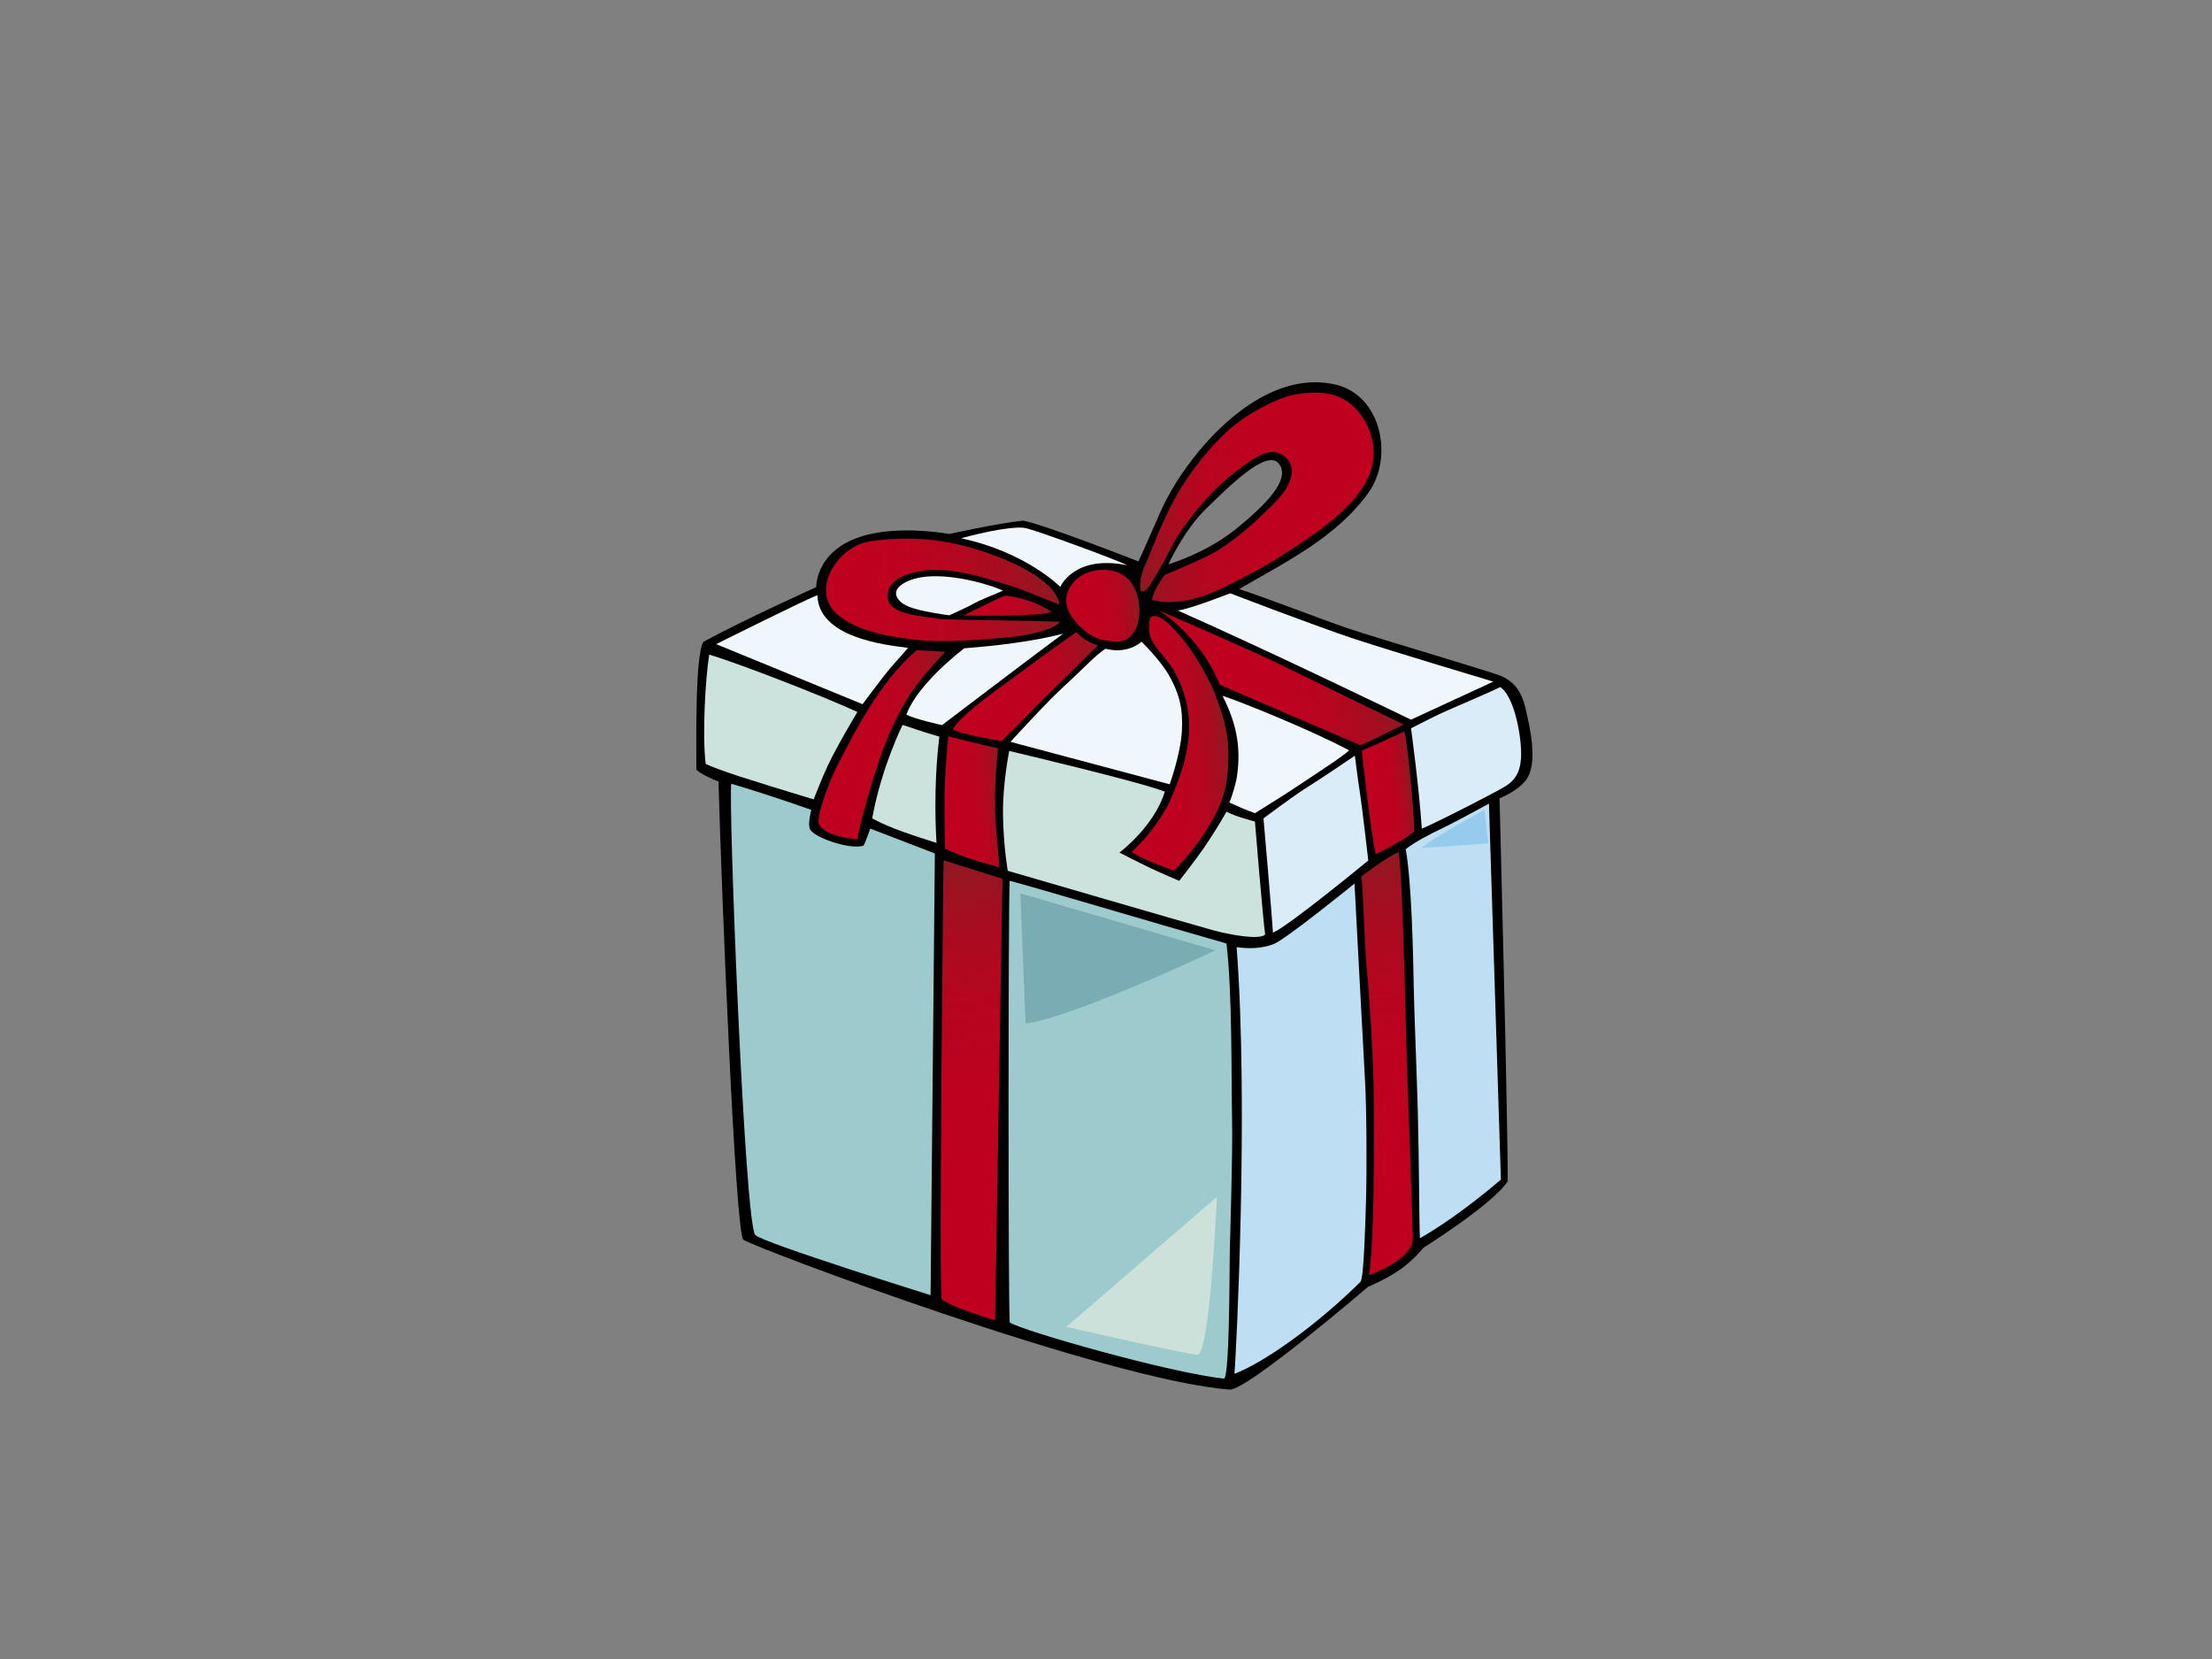 <?xml version="1.0" encoding="utf-8"?>
<!-- Generator: Adobe Illustrator 17.0.0, SVG Export Plug-In . SVG Version: 6.00 Build 0)  -->
<!DOCTYPE svg PUBLIC "-//W3C//DTD SVG 1.1//EN" "http://www.w3.org/Graphics/SVG/1.1/DTD/svg11.dtd">
<svg version="1.1" id="Layer_1" xmlns="http://www.w3.org/2000/svg" xmlns:xlink="http://www.w3.org/1999/xlink" x="0px" y="0px"
	 width="800px" height="600px" viewBox="0 0 800 600" enable-background="new 0 0 800 600" xml:space="preserve">
<rect x="0" y="0" width="800" height="600" fill="#808080" stroke="none"/>
<g>
	<path fill-rule="evenodd" clip-rule="evenodd" d="M551.68,256.008c-1.596-6.682-4.649-9.595-8.466-11.395
		c-3.285-1.547-43.805-13.336-55.977-17.449c-8.128-2.745-31.433-11.721-39.085-14.109c16.882-9.898,35.009-18.521,46.791-34.904
		c9.084-12.635,4.805-35.254-12.08-39.091c-19.39-4.406-37.698,10.126-49.145,23.967c-6.015,7.267-11.089,15.11-14.779,23.811
		c-1.657,3.899-7.184,16.211-7.184,16.211s-34.54-13.536-41.774-14.762c-9.081,0.941-26.644,4.832-26.644,4.832
		s-13.48-2.527-25.956-0.478c-22.602,3.709-22.181,19.699-22.181,19.699s-26.276,11.836-40.821,19.777
		c-3.05,4.889-2.531,37.387-2.524,46.288c1.577,1.425,5.701,3.476,7.994,4.208c1.128,40.273,6.081,163.259,8.989,165.733
		c2.901,2.474,131.486,50.919,175.911,54.209c6.113,0.453,50.006-37.143,50.006-37.143s6.347-2.667,11.254-6.005
		c4.909-3.335,8.83-8.159,8.83-8.159s24.905-15.593,30.422-23.98c0.225-17.173-2.933-138.549-2.933-138.549
		s8.166-3.159,10.547-8.229C555.77,274.333,553.438,263.387,551.68,256.008z M422.56,204.097c0,0,5.54-12.229,13.566-20.035
		c8.023-7.801,22.007-21.969,26.394-16.375c4.384,5.595-4.434,14.564-15.27,23.445C436.414,200.011,422.56,204.097,422.56,204.097z"
		/>
	
		<linearGradient id="SVGID_1_" gradientUnits="userSpaceOnUse" x1="503.139" y1="236.926" x2="413.486" y2="236.926" gradientTransform="matrix(0.993 -0.117 0.117 0.993 -29.246 -2.338)">
		<stop  offset="0" style="stop-color:#C0001F"/>
		<stop  offset="0.48" style="stop-color:#BE011F"/>
		<stop  offset="0.681" style="stop-color:#B70520"/>
		<stop  offset="0.831" style="stop-color:#AA0B20"/>
		<stop  offset="0.953" style="stop-color:#991421"/>
		<stop  offset="1" style="stop-color:#901922"/>
	</linearGradient>
	<path fill-rule="evenodd" clip-rule="evenodd" fill="url(#SVGID_1_)" d="M416.565,216.944c1.286-5.188,4.83-9.073,4.83-9.073
		s12.657-5.274,17.227-7.765c5.822-3.172,13.591-9.592,18.323-14.296c3.956-3.934,10.962-9.732,10.148-16.478
		c-0.39-3.225-3.56-5.918-7.048-5.877c-4.646,0.051-11.422,5.833-14.503,8.225c-9.306,7.228-18.244,19.487-20.876,24.333
		c-2.632,4.846-4.925,9.637-8.146,14.581c-0.798,1.229-1.84,3.685-3.848,3.278c-1.372-4.683,1.818-9.969,3.791-15.023
		c1.926-4.936,6.088-15.127,10.807-22.616c4.719-7.492,9.794-13.886,16.562-20.225c6.772-6.338,18.383-12.205,24.05-13.236
		c4.786-0.87,10.183-1.378,15.188,0.315c10.633,3.604,17.556,18.352,11.38,30.435c-6.021,11.783-20.546,20.608-29.801,26.719
		c-8.514,5.622-18.792,10.524-22.418,12.375C436.24,215.682,425.113,219.446,416.565,216.944z"/>
	<path fill-rule="evenodd" clip-rule="evenodd" fill="#F0F7FC" d="M407.645,204.42c-19.368-3.875-24.164,7.849-24.164,7.849
		s-12.432-12.614-35.88-17.585c8.761-2.441,19.172-4.434,23.09-3.733C374.499,191.633,404.953,202.879,407.645,204.42z"/>
	
		<linearGradient id="SVGID_2_" gradientUnits="userSpaceOnUse" x1="300.401" y1="257.155" x2="383.699" y2="257.155" gradientTransform="matrix(0.993 -0.117 0.117 0.993 -29.246 -2.338)">
		<stop  offset="0" style="stop-color:#C0001F"/>
		<stop  offset="0.34" style="stop-color:#BD021F"/>
		<stop  offset="0.592" style="stop-color:#B40720"/>
		<stop  offset="0.817" style="stop-color:#A30F21"/>
		<stop  offset="1" style="stop-color:#901922"/>
	</linearGradient>
	<path fill-rule="evenodd" clip-rule="evenodd" fill="url(#SVGID_2_)" d="M383.127,218.665c-3.909-1.422-14.193-5.796-17.284-6.693
		c-8.827-2.561-17.287-5.921-28.231-5.856c-7,0.041-18.149,3.003-16.385,10.756c1.264,5.556,11.973,5.763,18.482,7.004
		c1.476,0.282,36.25,0.58,43.595,1.001c-1.283,2.311-9.416,4.799-19.362,5.687c-9.945,0.887-22.945,1.853-31.816,0.914
		c-10.858-1.155-21.323-3.129-28.554-8.644c-11.285-8.603-0.9-25.328,11.165-27.071c19.948-2.886,33.976,1.15,44.704,5.049
		C372.656,205.617,382.614,212.456,383.127,218.665z"/>
	<path fill-rule="evenodd" clip-rule="evenodd" fill="#F0F7FC" d="M295.619,215.286c0.421,15.148,23.914,17.943,32.798,19.009
		c-2.154,2.583-5.806,6.437-8.558,9.926c-1.954,2.477-7.903,10.459-7.903,10.459l-52.949-21.719
		C259.008,232.961,292.636,216.177,295.619,215.286z"/>
	<path fill-rule="evenodd" clip-rule="evenodd" fill="#F0F7FC" d="M362.707,213.629c-4.054,1.812-7.76,3.136-10.136,4.478
		c-2.341,1.327-9.217,4.422-9.217,4.422s-10.981-1.34-15.34-3.395c-3.756-1.772-5.736-5.131-1.789-7.792
		C336.728,204.254,359.809,211.987,362.707,213.629z"/>
	
		<linearGradient id="SVGID_3_" gradientUnits="userSpaceOnUse" x1="386.295" y1="270.269" x2="412.37" y2="270.269" gradientTransform="matrix(0.993 -0.117 0.117 0.993 -29.246 -2.338)">
		<stop  offset="0" style="stop-color:#C0001F"/>
		<stop  offset="0.48" style="stop-color:#BE011F"/>
		<stop  offset="0.681" style="stop-color:#B70520"/>
		<stop  offset="0.831" style="stop-color:#AA0B20"/>
		<stop  offset="0.953" style="stop-color:#991421"/>
		<stop  offset="1" style="stop-color:#901922"/>
	</linearGradient>
	<path fill-rule="evenodd" clip-rule="evenodd" fill="url(#SVGID_3_)" d="M388.778,210.018c4.653-4.873,13.876-5.073,18.323-1.411
		c4.444,3.659,5.229,9.936,4.966,13.336c-0.259,3.397-1.045,6.274-3.398,8.368c-2.353,2.091-4.64,2.067-9.432,1.188
		c-4.786-0.879-8.428-4.236-11.2-7.874C385.265,219.987,384.128,214.891,388.778,210.018z"/>
	<path fill-rule="evenodd" clip-rule="evenodd" fill="#CCE2DC" d="M310.091,257.489c-2.809,4.73-6.363,10.842-8.998,15.938
		c-2.632,5.098-4.124,8.897-6.819,15.688c-24.747-7.499-33.583-10.352-39.05-12.814c-1.289-10.414-0.114-30.747,1.26-39.554
		C265.849,239.464,297.032,251.459,310.091,257.489z"/>
	
		<linearGradient id="SVGID_4_" gradientUnits="userSpaceOnUse" x1="348.777" y1="266.298" x2="380.568" y2="266.298" gradientTransform="matrix(0.993 -0.117 0.117 0.993 -29.246 -2.338)">
		<stop  offset="0" style="stop-color:#C0001F"/>
		<stop  offset="0.48" style="stop-color:#BE011F"/>
		<stop  offset="0.681" style="stop-color:#B70520"/>
		<stop  offset="0.831" style="stop-color:#AA0B20"/>
		<stop  offset="0.953" style="stop-color:#991421"/>
		<stop  offset="1" style="stop-color:#901922"/>
	</linearGradient>
	<path fill-rule="evenodd" clip-rule="evenodd" fill="url(#SVGID_4_)" d="M380.282,221.247c-2.008,1.039-8.232,1.029-10.731,1.232
		c-5.454,0.445-21.12,0.119-21.12,0.119s12.752-6.42,14.979-7.133C369.27,215.821,376.019,218.309,380.282,221.247z"/>
	<path fill-rule="evenodd" clip-rule="evenodd" fill="#F0F7FC" d="M540.079,246.525l-29.792,13.753c0,0-50.598-24.561-84.35-39.486
		c4.466-0.488,18.976-6.227,18.976-6.227s31.259,12.02,45.056,16.554C503.759,235.648,540.079,246.525,540.079,246.525z"/>
	
		<linearGradient id="SVGID_5_" gradientUnits="userSpaceOnUse" x1="399.264" y1="322.021" x2="438.405" y2="322.021" gradientTransform="matrix(0.993 -0.117 0.117 0.993 -29.246 -2.338)">
		<stop  offset="0" style="stop-color:#C0001F"/>
		<stop  offset="0.48" style="stop-color:#BE011F"/>
		<stop  offset="0.681" style="stop-color:#B70520"/>
		<stop  offset="0.831" style="stop-color:#AA0B20"/>
		<stop  offset="0.953" style="stop-color:#991421"/>
		<stop  offset="1" style="stop-color:#901922"/>
	</linearGradient>
	<path fill-rule="evenodd" clip-rule="evenodd" fill="url(#SVGID_5_)" d="M409.327,307.996c5.518-4.788,11.852-13.396,14.576-20.099
		c4.646-11.415,9.578-24.997,2.93-40.738c-1.356-3.207-3.221-6.355-5.353-9.007c-3.465-4.319-7.314-7.516-5.489-14.902
		c3.313-2.037,7.583,3.199,10.959,6.946c4.52,5.022,10.75,15.7,12.929,21.931c2.176,6.233,5.93,14.568,3.76,30.381
		c-2.17,15.813-19.001,32.404-19.001,32.404S412.02,310.475,409.327,307.996z"/>
	<path fill-rule="evenodd" clip-rule="evenodd" fill="#F0F7FC" d="M384.467,229.198c-6.899,5.036-43.773,33.045-43.773,33.045
		s-9.505-2.057-12.9-3.767c2.787-7.743,12.042-17.096,20.927-24.012C359.856,233.585,372.823,232.164,384.467,229.198z"/>
	
		<linearGradient id="SVGID_6_" gradientUnits="userSpaceOnUse" x1="288.01" y1="310.788" x2="340.728" y2="310.788" gradientTransform="matrix(0.993 -0.117 0.117 0.993 -29.246 -2.338)">
		<stop  offset="0" style="stop-color:#C0001F"/>
		<stop  offset="0.48" style="stop-color:#BE011F"/>
		<stop  offset="0.681" style="stop-color:#B70520"/>
		<stop  offset="0.831" style="stop-color:#AA0B20"/>
		<stop  offset="0.953" style="stop-color:#991421"/>
		<stop  offset="1" style="stop-color:#901922"/>
	</linearGradient>
	<path fill-rule="evenodd" clip-rule="evenodd" fill="url(#SVGID_6_)" d="M341.875,235.731c-9.284,9.925-14.012,15.71-19.859,28.833
		c-5.841,13.128-11.653,35.981-11.947,38.99c-3.918-0.312-12.435-1.666-13.905-5.704c-0.713-1.961,1.527-8.334,2.559-11.246
		c2.632-7.407,4.764-10.964,8.168-17.553c5.958-11.507,14.608-25.446,24.642-33.903
		C334.286,235.265,340.057,235.584,341.875,235.731z"/>
	
		<linearGradient id="SVGID_7_" gradientUnits="userSpaceOnUse" x1="418.925" y1="302.41" x2="502.337" y2="302.41" gradientTransform="matrix(0.993 -0.117 0.117 0.993 -29.246 -2.338)">
		<stop  offset="0" style="stop-color:#C0001F"/>
		<stop  offset="0.48" style="stop-color:#BE011F"/>
		<stop  offset="0.681" style="stop-color:#B70520"/>
		<stop  offset="0.831" style="stop-color:#AA0B20"/>
		<stop  offset="0.953" style="stop-color:#991421"/>
		<stop  offset="1" style="stop-color:#901922"/>
	</linearGradient>
	<path fill-rule="evenodd" clip-rule="evenodd" fill="url(#SVGID_7_)" d="M507.696,262.039c0,0-6.819,3.177-9.372,4.591
		c-2.135,1.181-6.37,2.868-6.37,2.868s-32.183-13.764-50.798-21.847c-7.595-18.572-22.327-27.035-22.327-27.035
		s35.325,15.32,44.232,19.718C477.289,247.363,507.696,262.039,507.696,262.039z"/>
	
		<linearGradient id="SVGID_8_" gradientUnits="userSpaceOnUse" x1="340.146" y1="296.344" x2="395.796" y2="296.344" gradientTransform="matrix(0.993 -0.117 0.117 0.993 -29.246 -2.338)">
		<stop  offset="0" style="stop-color:#C0001F"/>
		<stop  offset="0.48" style="stop-color:#BE011F"/>
		<stop  offset="0.681" style="stop-color:#B70520"/>
		<stop  offset="0.831" style="stop-color:#AA0B20"/>
		<stop  offset="0.953" style="stop-color:#991421"/>
		<stop  offset="1" style="stop-color:#901922"/>
	</linearGradient>
	<path fill-rule="evenodd" clip-rule="evenodd" fill="url(#SVGID_8_)" d="M397.047,233.4c-5.926,6.043-20.373,19.891-23.758,23.502
		c-2.746,2.936-11.108,11.144-11.108,11.144s-15.558-2.672-17.588-4.273c2.873-5.06,12.777-11.896,22.545-19.177
		c9.775-7.285,22.105-15.968,22.105-15.968S392.515,232.252,397.047,233.4z"/>
	<path fill-rule="evenodd" clip-rule="evenodd" fill="#F0F7FC" d="M427.448,264.408c-0.462,8.345-4.421,19.246-4.421,19.246
		l-57.579-15.344c0,0,13.176-14.494,19.723-20.439c6.541-5.948,10.769-10.715,14.614-13.241c8.4,2.117,13.04-2.569,13.04-2.569
		s7.013,6.756,10.288,12.763C426.393,250.834,427.904,256.064,427.448,264.408z"/>
	<path fill-rule="evenodd" clip-rule="evenodd" fill="#9DCACC" d="M264.478,283.455c14.31,4.208,28.946,9.458,28.946,9.458
		s-1.283,4.506-0.58,6.742c1.02,3.234,14.969,7.819,19.444,6.183c0.497-0.496,2.455-6.176,2.455-6.176l23.362,9.003l-1.549,159.753
		c0,0-60.68-18.934-63.395-21.75C269.264,442.61,263.344,288.349,264.478,283.455z"/>
	<path fill-rule="evenodd" clip-rule="evenodd" fill="#CCE2DC" d="M339.728,266.416c-1.656,13.395-1.676,27.503-1.036,38.426
		c-8.048-2.608-16.467-5.129-23.248-8.859c3.263-18.23,10.972-33.82,10.972-33.82S335.626,265.308,339.728,266.416z"/>
	<path fill-rule="evenodd" clip-rule="evenodd" fill="#F0F7FC" d="M487.938,271.384c-2.417,2.325-12.672,8.878-18.64,12.905
		c-3.716,2.507-12.876,8.246-15.403,9.814c-3.243-1.148-6.249-2.477-9.277-3.848c1.032-2.406,2.413-7.044,2.771-9.597
		c1.628-11.448-0.7-19.956-5.229-29.016C448.488,253.65,475.113,264.452,487.938,271.384z"/>
	
		<linearGradient id="SVGID_9_" gradientUnits="userSpaceOnUse" x1="332.264" y1="334.961" x2="355.57" y2="334.961" gradientTransform="matrix(0.993 -0.117 0.117 0.993 -29.246 -2.338)">
		<stop  offset="0" style="stop-color:#C0001F"/>
		<stop  offset="0.48" style="stop-color:#BE011F"/>
		<stop  offset="0.681" style="stop-color:#B70520"/>
		<stop  offset="0.831" style="stop-color:#AA0B20"/>
		<stop  offset="0.953" style="stop-color:#991421"/>
		<stop  offset="1" style="stop-color:#901922"/>
	</linearGradient>
	<path fill-rule="evenodd" clip-rule="evenodd" fill="url(#SVGID_9_)" d="M360.933,270.651c-0.808,8.508-1.571,19.275-0.713,28.484
		c0.371,3.967,1.251,14.544,1.251,14.544s-8.197-2.307-11.383-3.362c-2.268-0.75-8.346-3.373-8.346-3.373
		s-0.317-15.797-0.067-22.898c0.25-7.106,1.277-17.748,1.277-17.748S353.005,268.901,360.933,270.651z"/>
	<path fill-rule="evenodd" clip-rule="evenodd" fill="#DAECF8" d="M542.594,248.483c4.669,3.091,7.345,15.718,7.535,23.343
		c0.212,8.202-2.876,10.961-6.604,13.091c-3.731,2.132-21.142,11.198-29.298,14.796c-1.077-15.682-3.905-36.299-3.905-36.299
		s7.45-3.855,10.988-5.491C524.603,256.393,539.3,250.173,542.594,248.483z"/>
	<path fill-rule="evenodd" clip-rule="evenodd" fill="#CCE2DC" d="M421.268,286.321c-3.814,12.611-16.404,22.021-16.404,22.021
		s6.864,3.559,11.247,5.629c4.387,2.074,10.383,4.602,10.383,4.602s6.43-8.27,8.72-11.637c3.123-4.58,5.704-8.696,8.378-13.382
		c3.386,1.853,10.265,3.552,10.265,3.552s2.933,35.753,3.706,40.9c-2.246,2.075-13.167-0.071-18.374-1.441
		c-5.211-1.368-74.715-21.63-74.715-21.63s-1.533-8.549-1.723-20.044c-0.19-11.494,2.258-23.296,2.258-23.296
		S412.973,282.897,421.268,286.321z"/>
	
		<linearGradient id="SVGID_10_" gradientUnits="userSpaceOnUse" x1="486.1" y1="349.291" x2="502.567" y2="349.291" gradientTransform="matrix(0.993 -0.117 0.117 0.993 -29.246 -2.338)">
		<stop  offset="0" style="stop-color:#C0001F"/>
		<stop  offset="0.48" style="stop-color:#BE011F"/>
		<stop  offset="0.681" style="stop-color:#B70520"/>
		<stop  offset="0.831" style="stop-color:#AA0B20"/>
		<stop  offset="0.953" style="stop-color:#991421"/>
		<stop  offset="1" style="stop-color:#901922"/>
	</linearGradient>
	<path fill-rule="evenodd" clip-rule="evenodd" fill="url(#SVGID_10_)" d="M511.522,300.734c-3.342,2.656-7.966,5.32-14.003,8.164
		c-1.897-8.433-5.014-37.437-5.014-37.437s11.729-5.007,15.352-6.982C508.934,267.072,511.385,293.02,511.522,300.734z"/>
	<path fill-rule="evenodd" clip-rule="evenodd" fill="#DAECF8" d="M490.003,273.308c0,0,1.172,9.309,1.863,13.627
		c0.722,4.469,2.99,24.27,2.99,24.27s-28.816,23.76-34.489,26.112c-0.26-5.259-3.411-41.351-3.411-41.351
		s10.883-8.137,14.966-10.693C478.299,281.284,490.003,273.308,490.003,273.308z"/>
	
		<linearGradient id="SVGID_11_" gradientUnits="userSpaceOnUse" x1="331.822" y1="522.096" x2="331.822" y2="354.682" gradientTransform="matrix(0.993 -0.117 0.117 0.993 -29.246 -2.338)">
		<stop  offset="0" style="stop-color:#C0001F"/>
		<stop  offset="0.48" style="stop-color:#BE011F"/>
		<stop  offset="0.681" style="stop-color:#B70520"/>
		<stop  offset="0.831" style="stop-color:#AA0B20"/>
		<stop  offset="0.953" style="stop-color:#991421"/>
		<stop  offset="1" style="stop-color:#901922"/>
	</linearGradient>
	<path fill-rule="evenodd" clip-rule="evenodd" fill="url(#SVGID_11_)" d="M359.885,477.508c0,0-15.751-4.631-19.372-7.662
		c-0.979-13.109,0.728-158.708,0.728-158.708l21.31,6.661L359.885,477.508z"/>
	<path fill-rule="evenodd" clip-rule="evenodd" fill="#9DCACC" d="M443.554,341.219c2.173,17.3,1.736,50.42,2.036,63.11
		c0.304,12.691-0.792,45.286-0.833,49.03c-0.117,10.326-0.117,43.123-1.98,45.233c-19.188-1.919-72.84-17.218-77.594-20.29
		c-0.58-6.37-0.532-150.782-0.032-159.753C374.597,320.969,417.23,333.759,443.554,341.219z"/>
	
		<linearGradient id="SVGID_12_" gradientUnits="userSpaceOnUse" x1="480.834" y1="521.715" x2="480.834" y2="370.964" gradientTransform="matrix(0.993 -0.117 0.117 0.993 -29.246 -2.338)">
		<stop  offset="0" style="stop-color:#C0001F"/>
		<stop  offset="0.48" style="stop-color:#BE011F"/>
		<stop  offset="0.681" style="stop-color:#B70520"/>
		<stop  offset="0.831" style="stop-color:#AA0B20"/>
		<stop  offset="0.953" style="stop-color:#991421"/>
		<stop  offset="1" style="stop-color:#901922"/>
	</linearGradient>
	<path fill-rule="evenodd" clip-rule="evenodd" fill="url(#SVGID_12_)" d="M494.288,350.07c-0.868-9.047-1.178-26.446-1.919-33.181
		c3.823-2.667,8.9-6.685,13.49-8.752c1.574,10.978,2.315,56.802,2.936,75.622c0.627,18.82,1.786,47.947,2.185,64.253
		c0.07,2.597-1.866,4.884-4.288,6.943c-2.423,2.065-7.541,4.859-11.58,6.237c2.119-14.697,1.733-47.187,1.742-62.305
		C496.867,383.773,495.156,359.113,494.288,350.07z"/>
	<path fill-rule="evenodd" clip-rule="evenodd" fill="#BEDEF3" d="M538.498,290.632c0,0-11.751,6.48-16.879,8.914
		c-4.932,2.341-9.987,5.042-13.233,7.561c2.157,11.626,2.737,38.99,2.889,48.715c0.152,9.728,1.02,28.915,1.505,46.555
		c0.485,17.648,0.453,39.81,0.751,45.442c14.262-8.08,29.288-21.212,29.288-21.212L538.498,290.632z"/>
	<path fill-rule="evenodd" clip-rule="evenodd" fill="#BEDEF3" d="M493.658,390.312c-0.611-10.264-3.776-70.756-3.776-70.756
		s-24.734,20.083-29.212,21.871c-4.479,1.788-9.714,1.684-13.426,1.128c4.418,57.856-0.225,148.645-0.789,154.308
		c11.314-4.365,30.08-17.943,45.635-33.32c1.147-1.676,1.704-20.54,1.951-29.412C494.348,423.219,494.269,400.585,493.658,390.312z"
		/>
	<path fill-rule="evenodd" clip-rule="evenodd" fill="#CCE1D9" d="M385.642,479.88c0,0,42.677,9.743,47.336,10.116
		c4.659,0.374,7.117-57.136,7.117-57.136L385.642,479.88z"/>
	<path fill-rule="evenodd" clip-rule="evenodd" fill="#7AACB3" d="M370.917,370.142l-1.894-47.046l70.559,20.611
		C439.582,343.707,387.77,368.156,370.917,370.142z"/>
	<path fill-rule="evenodd" clip-rule="evenodd" fill="#97CBED" d="M513.992,306.716l24.259-1.69l-1.299-12.145
		C536.952,292.881,519.029,302.431,513.992,306.716z"/>
</g>
</svg>
